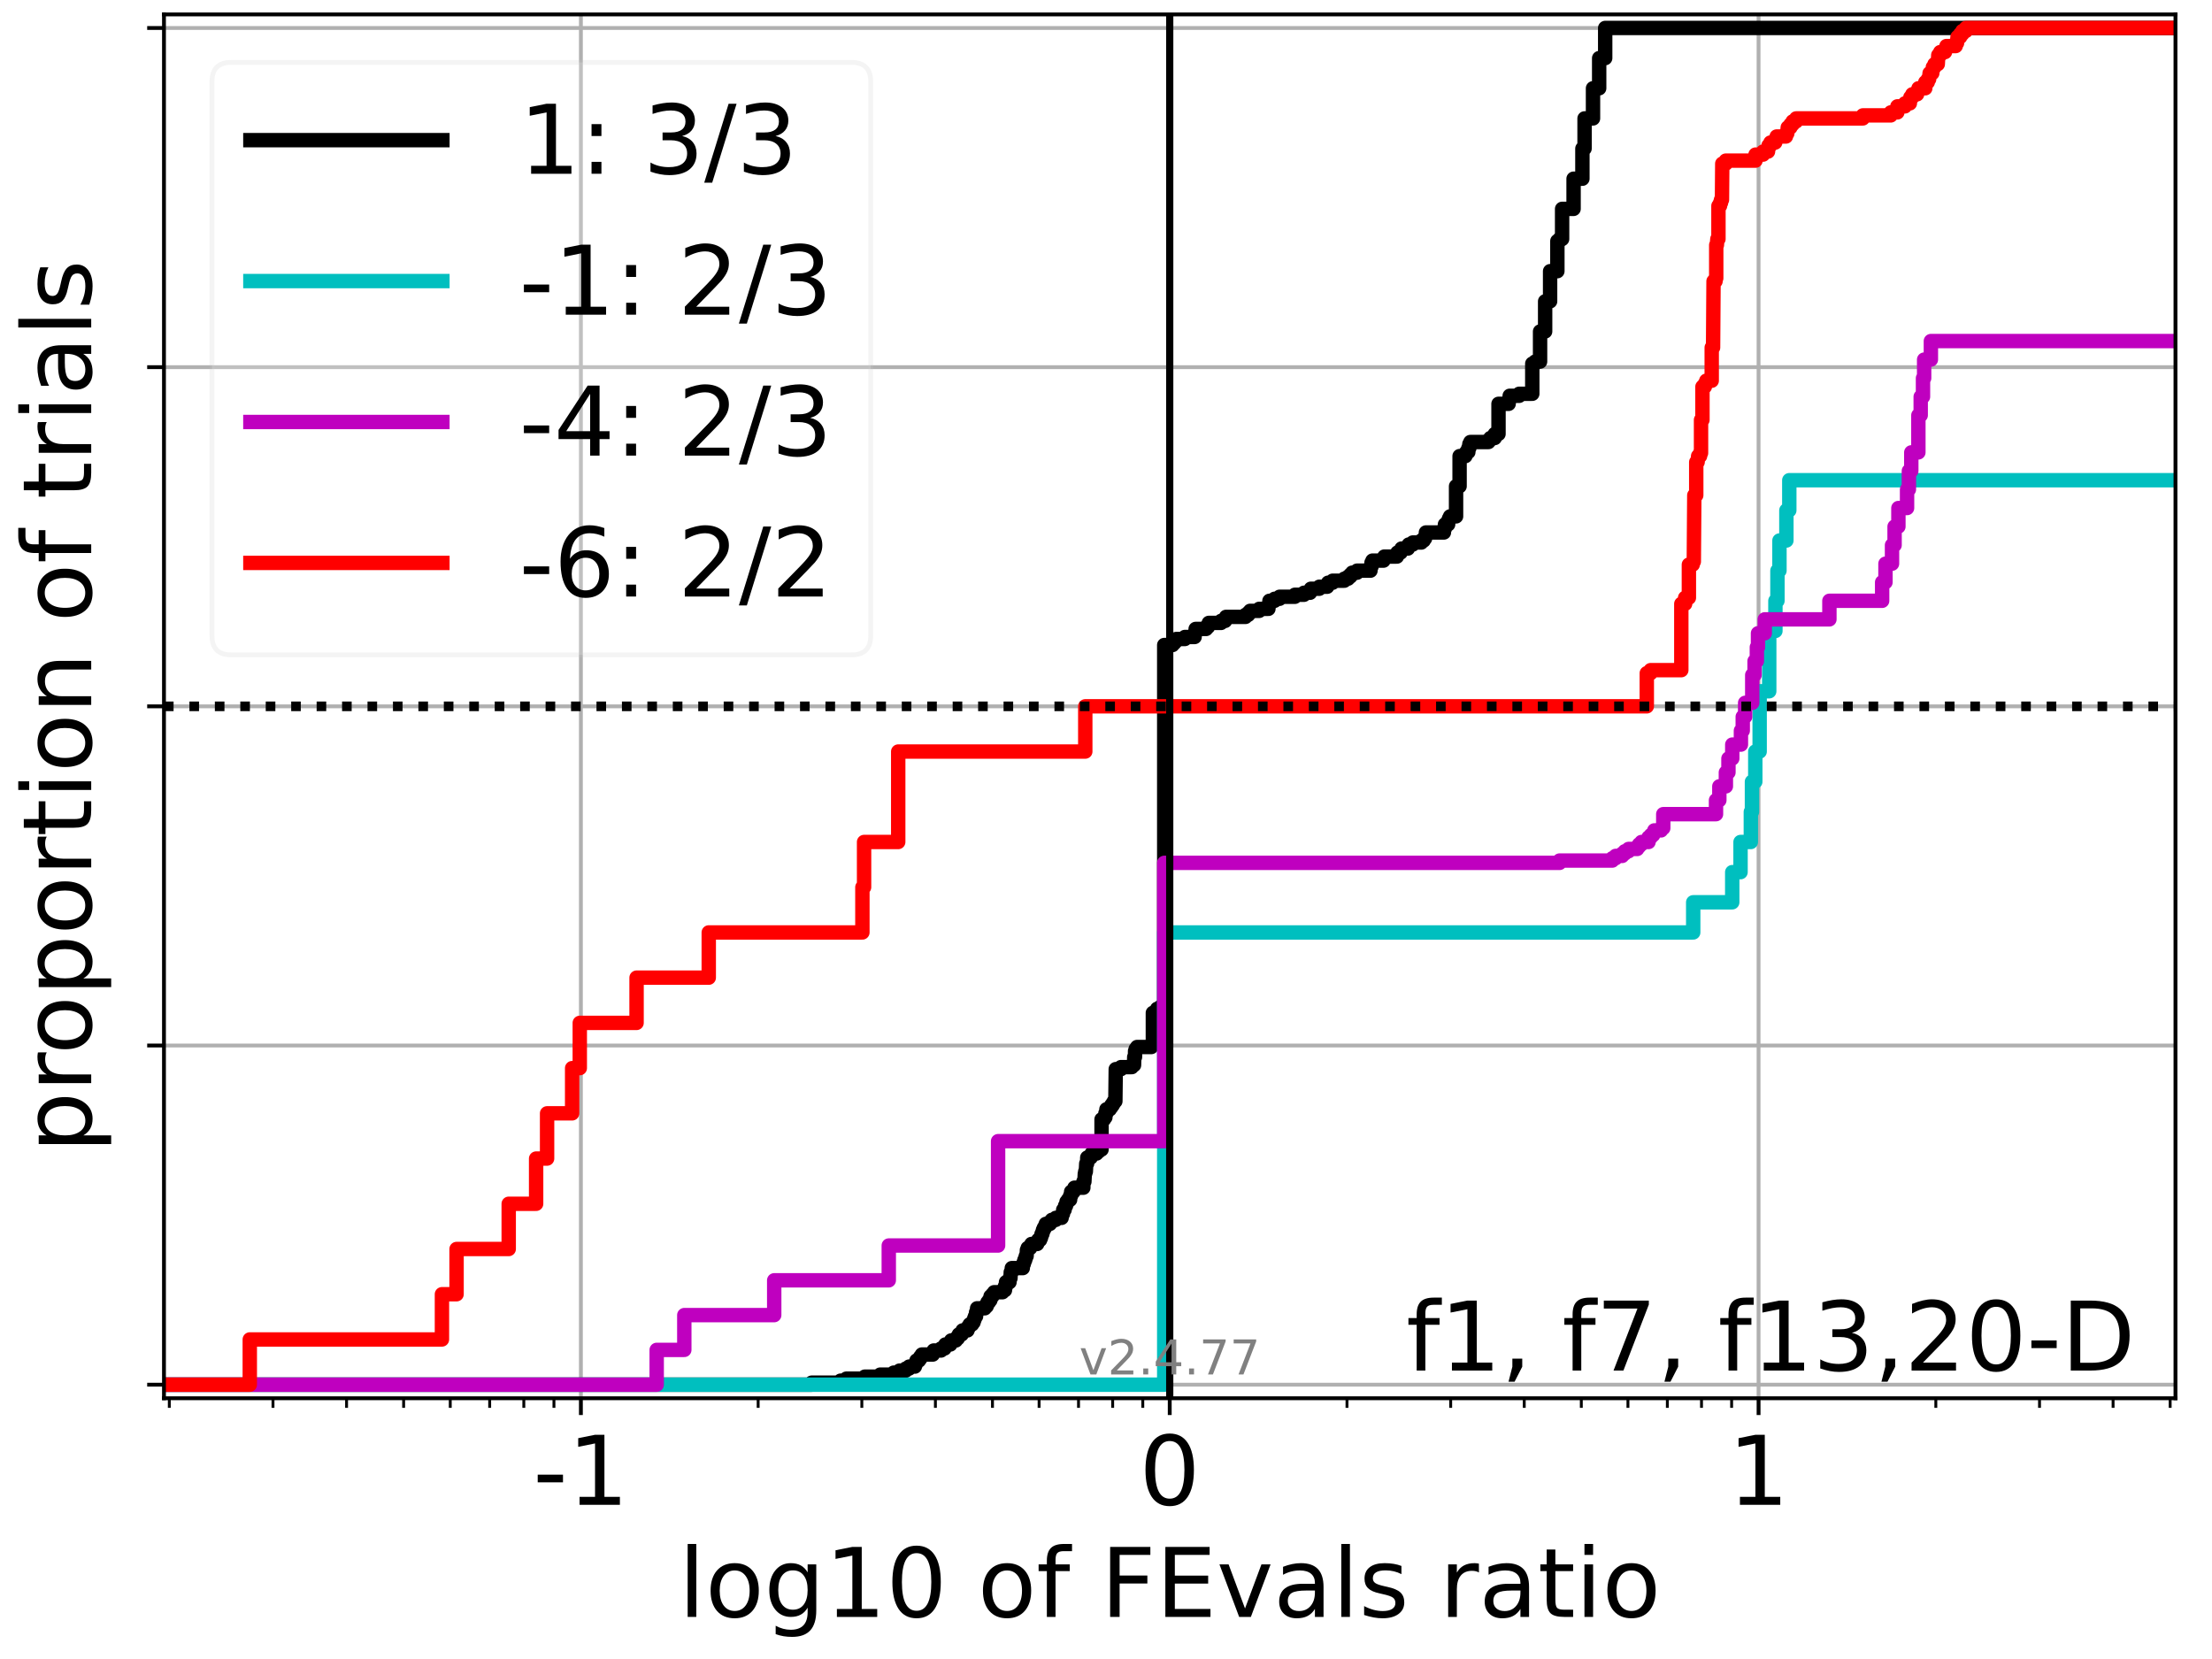 <?xml version="1.0" encoding="utf-8" standalone="no"?>
<!DOCTYPE svg PUBLIC "-//W3C//DTD SVG 1.1//EN"
  "http://www.w3.org/Graphics/SVG/1.1/DTD/svg11.dtd">
<!-- Created with matplotlib (https://matplotlib.org/) -->
<svg height="345.6pt" version="1.1" viewBox="0 0 460.8 345.6" width="460.8pt" xmlns="http://www.w3.org/2000/svg" xmlns:xlink="http://www.w3.org/1999/xlink">
 <defs>
  <style type="text/css">*{stroke-linecap:butt;stroke-linejoin:round;}</style>
 </defs>
 <g id="figure_1">
  <g id="patch_1">
   <path d="M 0 345.6 
L 460.8 345.6 
L 460.8 0 
L 0 0 
z
" style="fill:#ffffff;"/>
  </g>
  <g id="axes_1">
   <g id="patch_2">
    <path d="M 34.16 291.28 
L 453.192 291.28 
L 453.192 3 
L 34.16 3 
z
" style="fill:#ffffff;"/>
   </g>
   <g id="matplotlib.axis_1">
    <g id="xtick_1">
     <g id="line2d_1">
      <path clip-path="url(#p4802c69fe3)" d="M 121.01 291.28 
L 121.01 3 
" style="fill:none;stroke:#b0b0b0;stroke-linecap:square;stroke-width:0.8;"/>
     </g>
     <g id="line2d_2">
      <defs>
       <path d="M 0 0 
L 0 3.5 
" id="mf580fac599" style="stroke:#000000;stroke-width:0.8;"/>
      </defs>
      <g>
       <use style="stroke:#000000;stroke-width:0.8;" x="121.01" xlink:href="#mf580fac599" y="291.28"/>
      </g>
     </g>
     <g id="text_1">
      <!-- -1 -->
      <g transform="translate(111.039 313.477)scale(0.2 -0.2)">
       <defs>
        <path d="M 4.891 31.391 
L 31.203 31.391 
L 31.203 23.391 
L 4.891 23.391 
z
" id="DejaVuSans-45"/>
        <path d="M 12.406 8.297 
L 28.516 8.297 
L 28.516 63.922 
L 10.984 60.406 
L 10.984 69.391 
L 28.422 72.906 
L 38.281 72.906 
L 38.281 8.297 
L 54.391 8.297 
L 54.391 0 
L 12.406 0 
z
" id="DejaVuSans-49"/>
       </defs>
       <use xlink:href="#DejaVuSans-45"/>
       <use x="36.084" xlink:href="#DejaVuSans-49"/>
      </g>
     </g>
    </g>
    <g id="xtick_2">
     <g id="line2d_3">
      <path clip-path="url(#p4802c69fe3)" d="M 243.676 291.28 
L 243.676 3 
" style="fill:none;stroke:#b0b0b0;stroke-linecap:square;stroke-width:0.8;"/>
     </g>
     <g id="line2d_4">
      <g>
       <use style="stroke:#000000;stroke-width:0.8;" x="243.676" xlink:href="#mf580fac599" y="291.28"/>
      </g>
     </g>
     <g id="text_2">
      <!-- 0 -->
      <g transform="translate(237.314 313.477)scale(0.2 -0.2)">
       <defs>
        <path d="M 31.781 66.406 
Q 24.172 66.406 20.328 58.906 
Q 16.5 51.422 16.5 36.375 
Q 16.5 21.391 20.328 13.891 
Q 24.172 6.391 31.781 6.391 
Q 39.453 6.391 43.281 13.891 
Q 47.125 21.391 47.125 36.375 
Q 47.125 51.422 43.281 58.906 
Q 39.453 66.406 31.781 66.406 
z
M 31.781 74.219 
Q 44.047 74.219 50.516 64.516 
Q 56.984 54.828 56.984 36.375 
Q 56.984 17.969 50.516 8.266 
Q 44.047 -1.422 31.781 -1.422 
Q 19.531 -1.422 13.062 8.266 
Q 6.594 17.969 6.594 36.375 
Q 6.594 54.828 13.062 64.516 
Q 19.531 74.219 31.781 74.219 
z
" id="DejaVuSans-48"/>
       </defs>
       <use xlink:href="#DejaVuSans-48"/>
      </g>
     </g>
    </g>
    <g id="xtick_3">
     <g id="line2d_5">
      <path clip-path="url(#p4802c69fe3)" d="M 366.342 291.28 
L 366.342 3 
" style="fill:none;stroke:#b0b0b0;stroke-linecap:square;stroke-width:0.8;"/>
     </g>
     <g id="line2d_6">
      <g>
       <use style="stroke:#000000;stroke-width:0.8;" x="366.342" xlink:href="#mf580fac599" y="291.28"/>
      </g>
     </g>
     <g id="text_3">
      <!-- 1 -->
      <g transform="translate(359.98 313.477)scale(0.2 -0.2)">
       <use xlink:href="#DejaVuSans-49"/>
      </g>
     </g>
    </g>
    <g id="xtick_4">
     <g id="line2d_7">
      <defs>
       <path d="M 0 0 
L 0 2 
" id="mc59a9364f0" style="stroke:#000000;stroke-width:0.6;"/>
      </defs>
      <g>
       <use style="stroke:#000000;stroke-width:0.6;" x="35.27" xlink:href="#mc59a9364f0" y="291.28"/>
      </g>
     </g>
    </g>
    <g id="xtick_5">
     <g id="line2d_8">
      <g>
       <use style="stroke:#000000;stroke-width:0.6;" x="56.87" xlink:href="#mc59a9364f0" y="291.28"/>
      </g>
     </g>
    </g>
    <g id="xtick_6">
     <g id="line2d_9">
      <g>
       <use style="stroke:#000000;stroke-width:0.6;" x="72.196" xlink:href="#mc59a9364f0" y="291.28"/>
      </g>
     </g>
    </g>
    <g id="xtick_7">
     <g id="line2d_10">
      <g>
       <use style="stroke:#000000;stroke-width:0.6;" x="84.084" xlink:href="#mc59a9364f0" y="291.28"/>
      </g>
     </g>
    </g>
    <g id="xtick_8">
     <g id="line2d_11">
      <g>
       <use style="stroke:#000000;stroke-width:0.6;" x="93.796" xlink:href="#mc59a9364f0" y="291.28"/>
      </g>
     </g>
    </g>
    <g id="xtick_9">
     <g id="line2d_12">
      <g>
       <use style="stroke:#000000;stroke-width:0.6;" x="102.009" xlink:href="#mc59a9364f0" y="291.28"/>
      </g>
     </g>
    </g>
    <g id="xtick_10">
     <g id="line2d_13">
      <g>
       <use style="stroke:#000000;stroke-width:0.6;" x="109.122" xlink:href="#mc59a9364f0" y="291.28"/>
      </g>
     </g>
    </g>
    <g id="xtick_11">
     <g id="line2d_14">
      <g>
       <use style="stroke:#000000;stroke-width:0.6;" x="115.397" xlink:href="#mc59a9364f0" y="291.28"/>
      </g>
     </g>
    </g>
    <g id="xtick_12">
     <g id="line2d_15">
      <g>
       <use style="stroke:#000000;stroke-width:0.6;" x="157.936" xlink:href="#mc59a9364f0" y="291.28"/>
      </g>
     </g>
    </g>
    <g id="xtick_13">
     <g id="line2d_16">
      <g>
       <use style="stroke:#000000;stroke-width:0.6;" x="179.536" xlink:href="#mc59a9364f0" y="291.28"/>
      </g>
     </g>
    </g>
    <g id="xtick_14">
     <g id="line2d_17">
      <g>
       <use style="stroke:#000000;stroke-width:0.6;" x="194.862" xlink:href="#mc59a9364f0" y="291.28"/>
      </g>
     </g>
    </g>
    <g id="xtick_15">
     <g id="line2d_18">
      <g>
       <use style="stroke:#000000;stroke-width:0.6;" x="206.75" xlink:href="#mc59a9364f0" y="291.28"/>
      </g>
     </g>
    </g>
    <g id="xtick_16">
     <g id="line2d_19">
      <g>
       <use style="stroke:#000000;stroke-width:0.6;" x="216.463" xlink:href="#mc59a9364f0" y="291.28"/>
      </g>
     </g>
    </g>
    <g id="xtick_17">
     <g id="line2d_20">
      <g>
       <use style="stroke:#000000;stroke-width:0.6;" x="224.675" xlink:href="#mc59a9364f0" y="291.28"/>
      </g>
     </g>
    </g>
    <g id="xtick_18">
     <g id="line2d_21">
      <g>
       <use style="stroke:#000000;stroke-width:0.6;" x="231.788" xlink:href="#mc59a9364f0" y="291.28"/>
      </g>
     </g>
    </g>
    <g id="xtick_19">
     <g id="line2d_22">
      <g>
       <use style="stroke:#000000;stroke-width:0.6;" x="238.063" xlink:href="#mc59a9364f0" y="291.28"/>
      </g>
     </g>
    </g>
    <g id="xtick_20">
     <g id="line2d_23">
      <g>
       <use style="stroke:#000000;stroke-width:0.6;" x="280.602" xlink:href="#mc59a9364f0" y="291.28"/>
      </g>
     </g>
    </g>
    <g id="xtick_21">
     <g id="line2d_24">
      <g>
       <use style="stroke:#000000;stroke-width:0.6;" x="302.203" xlink:href="#mc59a9364f0" y="291.28"/>
      </g>
     </g>
    </g>
    <g id="xtick_22">
     <g id="line2d_25">
      <g>
       <use style="stroke:#000000;stroke-width:0.6;" x="317.528" xlink:href="#mc59a9364f0" y="291.28"/>
      </g>
     </g>
    </g>
    <g id="xtick_23">
     <g id="line2d_26">
      <g>
       <use style="stroke:#000000;stroke-width:0.6;" x="329.416" xlink:href="#mc59a9364f0" y="291.28"/>
      </g>
     </g>
    </g>
    <g id="xtick_24">
     <g id="line2d_27">
      <g>
       <use style="stroke:#000000;stroke-width:0.6;" x="339.129" xlink:href="#mc59a9364f0" y="291.28"/>
      </g>
     </g>
    </g>
    <g id="xtick_25">
     <g id="line2d_28">
      <g>
       <use style="stroke:#000000;stroke-width:0.6;" x="347.341" xlink:href="#mc59a9364f0" y="291.28"/>
      </g>
     </g>
    </g>
    <g id="xtick_26">
     <g id="line2d_29">
      <g>
       <use style="stroke:#000000;stroke-width:0.6;" x="354.455" xlink:href="#mc59a9364f0" y="291.28"/>
      </g>
     </g>
    </g>
    <g id="xtick_27">
     <g id="line2d_30">
      <g>
       <use style="stroke:#000000;stroke-width:0.6;" x="360.729" xlink:href="#mc59a9364f0" y="291.28"/>
      </g>
     </g>
    </g>
    <g id="xtick_28">
     <g id="line2d_31">
      <g>
       <use style="stroke:#000000;stroke-width:0.6;" x="403.268" xlink:href="#mc59a9364f0" y="291.28"/>
      </g>
     </g>
    </g>
    <g id="xtick_29">
     <g id="line2d_32">
      <g>
       <use style="stroke:#000000;stroke-width:0.6;" x="424.869" xlink:href="#mc59a9364f0" y="291.28"/>
      </g>
     </g>
    </g>
    <g id="xtick_30">
     <g id="line2d_33">
      <g>
       <use style="stroke:#000000;stroke-width:0.6;" x="440.195" xlink:href="#mc59a9364f0" y="291.28"/>
      </g>
     </g>
    </g>
    <g id="xtick_31">
     <g id="line2d_34">
      <g>
       <use style="stroke:#000000;stroke-width:0.6;" x="452.082" xlink:href="#mc59a9364f0" y="291.28"/>
      </g>
     </g>
    </g>
    <g id="text_4">
     <!-- log10 of FEvals ratio -->
     <g transform="translate(141.371 336.833)scale(0.2 -0.2)">
      <defs>
       <path d="M 9.422 75.984 
L 18.406 75.984 
L 18.406 0 
L 9.422 0 
z
" id="DejaVuSans-108"/>
       <path d="M 30.609 48.391 
Q 23.391 48.391 19.188 42.75 
Q 14.984 37.109 14.984 27.297 
Q 14.984 17.484 19.156 11.844 
Q 23.344 6.203 30.609 6.203 
Q 37.797 6.203 41.984 11.859 
Q 46.188 17.531 46.188 27.297 
Q 46.188 37.016 41.984 42.703 
Q 37.797 48.391 30.609 48.391 
z
M 30.609 56 
Q 42.328 56 49.016 48.375 
Q 55.719 40.766 55.719 27.297 
Q 55.719 13.875 49.016 6.219 
Q 42.328 -1.422 30.609 -1.422 
Q 18.844 -1.422 12.172 6.219 
Q 5.516 13.875 5.516 27.297 
Q 5.516 40.766 12.172 48.375 
Q 18.844 56 30.609 56 
z
" id="DejaVuSans-111"/>
       <path d="M 45.406 27.984 
Q 45.406 37.75 41.375 43.109 
Q 37.359 48.484 30.078 48.484 
Q 22.859 48.484 18.828 43.109 
Q 14.797 37.75 14.797 27.984 
Q 14.797 18.266 18.828 12.891 
Q 22.859 7.516 30.078 7.516 
Q 37.359 7.516 41.375 12.891 
Q 45.406 18.266 45.406 27.984 
z
M 54.391 6.781 
Q 54.391 -7.172 48.188 -13.984 
Q 42 -20.797 29.203 -20.797 
Q 24.469 -20.797 20.266 -20.094 
Q 16.062 -19.391 12.109 -17.922 
L 12.109 -9.188 
Q 16.062 -11.328 19.922 -12.344 
Q 23.781 -13.375 27.781 -13.375 
Q 36.625 -13.375 41.016 -8.766 
Q 45.406 -4.156 45.406 5.172 
L 45.406 9.625 
Q 42.625 4.781 38.281 2.391 
Q 33.938 0 27.875 0 
Q 17.828 0 11.672 7.656 
Q 5.516 15.328 5.516 27.984 
Q 5.516 40.672 11.672 48.328 
Q 17.828 56 27.875 56 
Q 33.938 56 38.281 53.609 
Q 42.625 51.219 45.406 46.391 
L 45.406 54.688 
L 54.391 54.688 
z
" id="DejaVuSans-103"/>
       <path id="DejaVuSans-32"/>
       <path d="M 37.109 75.984 
L 37.109 68.5 
L 28.516 68.5 
Q 23.688 68.5 21.797 66.547 
Q 19.922 64.594 19.922 59.516 
L 19.922 54.688 
L 34.719 54.688 
L 34.719 47.703 
L 19.922 47.703 
L 19.922 0 
L 10.891 0 
L 10.891 47.703 
L 2.297 47.703 
L 2.297 54.688 
L 10.891 54.688 
L 10.891 58.5 
Q 10.891 67.625 15.141 71.797 
Q 19.391 75.984 28.609 75.984 
z
" id="DejaVuSans-102"/>
       <path d="M 9.812 72.906 
L 51.703 72.906 
L 51.703 64.594 
L 19.672 64.594 
L 19.672 43.109 
L 48.578 43.109 
L 48.578 34.812 
L 19.672 34.812 
L 19.672 0 
L 9.812 0 
z
" id="DejaVuSans-70"/>
       <path d="M 9.812 72.906 
L 55.906 72.906 
L 55.906 64.594 
L 19.672 64.594 
L 19.672 43.016 
L 54.391 43.016 
L 54.391 34.719 
L 19.672 34.719 
L 19.672 8.297 
L 56.781 8.297 
L 56.781 0 
L 9.812 0 
z
" id="DejaVuSans-69"/>
       <path d="M 2.984 54.688 
L 12.5 54.688 
L 29.594 8.797 
L 46.688 54.688 
L 56.203 54.688 
L 35.688 0 
L 23.484 0 
z
" id="DejaVuSans-118"/>
       <path d="M 34.281 27.484 
Q 23.391 27.484 19.188 25 
Q 14.984 22.516 14.984 16.5 
Q 14.984 11.719 18.141 8.906 
Q 21.297 6.109 26.703 6.109 
Q 34.188 6.109 38.703 11.406 
Q 43.219 16.703 43.219 25.484 
L 43.219 27.484 
z
M 52.203 31.203 
L 52.203 0 
L 43.219 0 
L 43.219 8.297 
Q 40.141 3.328 35.547 0.953 
Q 30.953 -1.422 24.312 -1.422 
Q 15.922 -1.422 10.953 3.297 
Q 6 8.016 6 15.922 
Q 6 25.141 12.172 29.828 
Q 18.359 34.516 30.609 34.516 
L 43.219 34.516 
L 43.219 35.406 
Q 43.219 41.609 39.141 45 
Q 35.062 48.391 27.688 48.391 
Q 23 48.391 18.547 47.266 
Q 14.109 46.141 10.016 43.891 
L 10.016 52.203 
Q 14.938 54.109 19.578 55.047 
Q 24.219 56 28.609 56 
Q 40.484 56 46.344 49.844 
Q 52.203 43.703 52.203 31.203 
z
" id="DejaVuSans-97"/>
       <path d="M 44.281 53.078 
L 44.281 44.578 
Q 40.484 46.531 36.375 47.5 
Q 32.281 48.484 27.875 48.484 
Q 21.188 48.484 17.844 46.438 
Q 14.5 44.391 14.5 40.281 
Q 14.5 37.156 16.891 35.375 
Q 19.281 33.594 26.516 31.984 
L 29.594 31.297 
Q 39.156 29.25 43.188 25.516 
Q 47.219 21.781 47.219 15.094 
Q 47.219 7.469 41.188 3.016 
Q 35.156 -1.422 24.609 -1.422 
Q 20.219 -1.422 15.453 -0.562 
Q 10.688 0.297 5.422 2 
L 5.422 11.281 
Q 10.406 8.688 15.234 7.391 
Q 20.062 6.109 24.812 6.109 
Q 31.156 6.109 34.562 8.281 
Q 37.984 10.453 37.984 14.406 
Q 37.984 18.062 35.516 20.016 
Q 33.062 21.969 24.703 23.781 
L 21.578 24.516 
Q 13.234 26.266 9.516 29.906 
Q 5.812 33.547 5.812 39.891 
Q 5.812 47.609 11.281 51.797 
Q 16.75 56 26.812 56 
Q 31.781 56 36.172 55.266 
Q 40.578 54.547 44.281 53.078 
z
" id="DejaVuSans-115"/>
       <path d="M 41.109 46.297 
Q 39.594 47.172 37.812 47.578 
Q 36.031 48 33.891 48 
Q 26.266 48 22.188 43.047 
Q 18.109 38.094 18.109 28.812 
L 18.109 0 
L 9.078 0 
L 9.078 54.688 
L 18.109 54.688 
L 18.109 46.188 
Q 20.953 51.172 25.484 53.578 
Q 30.031 56 36.531 56 
Q 37.453 56 38.578 55.875 
Q 39.703 55.766 41.062 55.516 
z
" id="DejaVuSans-114"/>
       <path d="M 18.312 70.219 
L 18.312 54.688 
L 36.812 54.688 
L 36.812 47.703 
L 18.312 47.703 
L 18.312 18.016 
Q 18.312 11.328 20.141 9.422 
Q 21.969 7.516 27.594 7.516 
L 36.812 7.516 
L 36.812 0 
L 27.594 0 
Q 17.188 0 13.234 3.875 
Q 9.281 7.766 9.281 18.016 
L 9.281 47.703 
L 2.688 47.703 
L 2.688 54.688 
L 9.281 54.688 
L 9.281 70.219 
z
" id="DejaVuSans-116"/>
       <path d="M 9.422 54.688 
L 18.406 54.688 
L 18.406 0 
L 9.422 0 
z
M 9.422 75.984 
L 18.406 75.984 
L 18.406 64.594 
L 9.422 64.594 
z
" id="DejaVuSans-105"/>
      </defs>
      <use xlink:href="#DejaVuSans-108"/>
      <use x="27.783" xlink:href="#DejaVuSans-111"/>
      <use x="88.965" xlink:href="#DejaVuSans-103"/>
      <use x="152.441" xlink:href="#DejaVuSans-49"/>
      <use x="216.064" xlink:href="#DejaVuSans-48"/>
      <use x="279.688" xlink:href="#DejaVuSans-32"/>
      <use x="311.475" xlink:href="#DejaVuSans-111"/>
      <use x="372.656" xlink:href="#DejaVuSans-102"/>
      <use x="407.861" xlink:href="#DejaVuSans-32"/>
      <use x="439.648" xlink:href="#DejaVuSans-70"/>
      <use x="497.168" xlink:href="#DejaVuSans-69"/>
      <use x="560.352" xlink:href="#DejaVuSans-118"/>
      <use x="619.531" xlink:href="#DejaVuSans-97"/>
      <use x="680.811" xlink:href="#DejaVuSans-108"/>
      <use x="708.594" xlink:href="#DejaVuSans-115"/>
      <use x="760.693" xlink:href="#DejaVuSans-32"/>
      <use x="792.48" xlink:href="#DejaVuSans-114"/>
      <use x="833.594" xlink:href="#DejaVuSans-97"/>
      <use x="894.873" xlink:href="#DejaVuSans-116"/>
      <use x="934.082" xlink:href="#DejaVuSans-105"/>
      <use x="961.865" xlink:href="#DejaVuSans-111"/>
     </g>
    </g>
   </g>
   <g id="matplotlib.axis_2">
    <g id="ytick_1">
     <g id="line2d_35">
      <path clip-path="url(#p4802c69fe3)" d="M 34.16 288.454 
L 453.192 288.454 
" style="fill:none;stroke:#b0b0b0;stroke-linecap:square;stroke-width:0.8;"/>
     </g>
     <g id="line2d_36">
      <defs>
       <path d="M 0 0 
L -3.5 0 
" id="ma2323139f9" style="stroke:#000000;stroke-width:0.8;"/>
      </defs>
      <g>
       <use style="stroke:#000000;stroke-width:0.8;" x="34.16" xlink:href="#ma2323139f9" y="288.454"/>
      </g>
     </g>
    </g>
    <g id="ytick_2">
     <g id="line2d_37">
      <path clip-path="url(#p4802c69fe3)" d="M 34.16 217.797 
L 453.192 217.797 
" style="fill:none;stroke:#b0b0b0;stroke-linecap:square;stroke-width:0.8;"/>
     </g>
     <g id="line2d_38">
      <g>
       <use style="stroke:#000000;stroke-width:0.8;" x="34.16" xlink:href="#ma2323139f9" y="217.797"/>
      </g>
     </g>
    </g>
    <g id="ytick_3">
     <g id="line2d_39">
      <path clip-path="url(#p4802c69fe3)" d="M 34.16 147.14 
L 453.192 147.14 
" style="fill:none;stroke:#b0b0b0;stroke-linecap:square;stroke-width:0.8;"/>
     </g>
     <g id="line2d_40">
      <g>
       <use style="stroke:#000000;stroke-width:0.8;" x="34.16" xlink:href="#ma2323139f9" y="147.14"/>
      </g>
     </g>
    </g>
    <g id="ytick_4">
     <g id="line2d_41">
      <path clip-path="url(#p4802c69fe3)" d="M 34.16 76.483 
L 453.192 76.483 
" style="fill:none;stroke:#b0b0b0;stroke-linecap:square;stroke-width:0.8;"/>
     </g>
     <g id="line2d_42">
      <g>
       <use style="stroke:#000000;stroke-width:0.8;" x="34.16" xlink:href="#ma2323139f9" y="76.483"/>
      </g>
     </g>
    </g>
    <g id="ytick_5">
     <g id="line2d_43">
      <path clip-path="url(#p4802c69fe3)" d="M 34.16 5.826 
L 453.192 5.826 
" style="fill:none;stroke:#b0b0b0;stroke-linecap:square;stroke-width:0.8;"/>
     </g>
     <g id="line2d_44">
      <g>
       <use style="stroke:#000000;stroke-width:0.8;" x="34.16" xlink:href="#ma2323139f9" y="5.826"/>
      </g>
     </g>
    </g>
    <g id="text_5">
     <!-- proportion of trials -->
     <g transform="translate(19.001 240.146)rotate(-90)scale(0.2 -0.2)">
      <defs>
       <path d="M 18.109 8.203 
L 18.109 -20.797 
L 9.078 -20.797 
L 9.078 54.688 
L 18.109 54.688 
L 18.109 46.391 
Q 20.953 51.266 25.266 53.625 
Q 29.594 56 35.594 56 
Q 45.562 56 51.781 48.094 
Q 58.016 40.188 58.016 27.297 
Q 58.016 14.406 51.781 6.484 
Q 45.562 -1.422 35.594 -1.422 
Q 29.594 -1.422 25.266 0.953 
Q 20.953 3.328 18.109 8.203 
z
M 48.688 27.297 
Q 48.688 37.203 44.609 42.844 
Q 40.531 48.484 33.406 48.484 
Q 26.266 48.484 22.188 42.844 
Q 18.109 37.203 18.109 27.297 
Q 18.109 17.391 22.188 11.75 
Q 26.266 6.109 33.406 6.109 
Q 40.531 6.109 44.609 11.75 
Q 48.688 17.391 48.688 27.297 
z
" id="DejaVuSans-112"/>
       <path d="M 54.891 33.016 
L 54.891 0 
L 45.906 0 
L 45.906 32.719 
Q 45.906 40.484 42.875 44.328 
Q 39.844 48.188 33.797 48.188 
Q 26.516 48.188 22.312 43.547 
Q 18.109 38.922 18.109 30.906 
L 18.109 0 
L 9.078 0 
L 9.078 54.688 
L 18.109 54.688 
L 18.109 46.188 
Q 21.344 51.125 25.703 53.562 
Q 30.078 56 35.797 56 
Q 45.219 56 50.047 50.172 
Q 54.891 44.344 54.891 33.016 
z
" id="DejaVuSans-110"/>
      </defs>
      <use xlink:href="#DejaVuSans-112"/>
      <use x="63.477" xlink:href="#DejaVuSans-114"/>
      <use x="102.34" xlink:href="#DejaVuSans-111"/>
      <use x="163.521" xlink:href="#DejaVuSans-112"/>
      <use x="226.998" xlink:href="#DejaVuSans-111"/>
      <use x="288.18" xlink:href="#DejaVuSans-114"/>
      <use x="329.293" xlink:href="#DejaVuSans-116"/>
      <use x="368.502" xlink:href="#DejaVuSans-105"/>
      <use x="396.285" xlink:href="#DejaVuSans-111"/>
      <use x="457.467" xlink:href="#DejaVuSans-110"/>
      <use x="520.846" xlink:href="#DejaVuSans-32"/>
      <use x="552.633" xlink:href="#DejaVuSans-111"/>
      <use x="613.814" xlink:href="#DejaVuSans-102"/>
      <use x="649.02" xlink:href="#DejaVuSans-32"/>
      <use x="680.807" xlink:href="#DejaVuSans-116"/>
      <use x="720.016" xlink:href="#DejaVuSans-114"/>
      <use x="761.129" xlink:href="#DejaVuSans-105"/>
      <use x="788.912" xlink:href="#DejaVuSans-97"/>
      <use x="850.191" xlink:href="#DejaVuSans-108"/>
      <use x="877.975" xlink:href="#DejaVuSans-115"/>
     </g>
    </g>
   </g>
   <g id="line2d_45">
    <path clip-path="url(#p4802c69fe3)" d="M 34.16 288.454 
L 169.089 288.454 
L 169.089 288.035 
L 175.11 288.035 
L 175.11 287.616 
L 176.316 287.616 
L 176.316 287.198 
L 180.155 287.198 
L 180.155 286.779 
L 183.358 286.779 
L 183.358 286.36 
L 186.176 286.36 
L 186.176 285.941 
L 187.382 285.941 
L 187.382 285.523 
L 188.679 285.523 
L 188.679 285.104 
L 189.38 285.104 
L 189.38 284.685 
L 190.586 284.685 
L 190.586 284.267 
L 190.745 284.267 
L 190.745 283.848 
L 190.914 283.848 
L 190.914 283.429 
L 191.443 283.429 
L 191.443 283.011 
L 191.741 283.011 
L 191.741 282.592 
L 192.038 282.592 
L 192.038 282.173 
L 194.319 282.173 
L 194.319 281.754 
L 194.499 281.754 
L 194.499 281.336 
L 196.028 281.336 
L 196.028 280.917 
L 196.766 280.917 
L 196.766 280.498 
L 196.935 280.498 
L 196.935 280.08 
L 197.973 280.08 
L 197.973 279.661 
L 198.142 279.661 
L 198.142 279.242 
L 199.126 279.242 
L 199.126 278.823 
L 199.522 278.823 
L 199.522 278.405 
L 199.745 278.405 
L 199.745 277.986 
L 200.34 277.986 
L 200.34 277.567 
L 200.52 277.567 
L 200.52 277.149 
L 201.546 277.149 
L 201.546 276.73 
L 201.727 276.73 
L 201.727 276.311 
L 201.997 276.311 
L 201.997 275.893 
L 202.509 275.893 
L 202.509 275.474 
L 202.807 275.474 
L 202.807 275.055 
L 202.948 275.055 
L 202.948 274.636 
L 203.104 274.636 
L 203.104 274.218 
L 203.333 274.218 
L 203.333 273.38 
L 203.547 273.38 
L 203.547 272.543 
L 205.147 272.543 
L 205.147 272.124 
L 205.544 272.124 
L 205.544 271.705 
L 205.712 271.705 
L 205.712 271.287 
L 206.011 271.287 
L 206.011 270.868 
L 206.308 270.868 
L 206.354 270.031 
L 206.75 270.031 
L 206.75 269.612 
L 207.094 269.612 
L 207.094 269.193 
L 208.839 269.193 
L 208.839 268.774 
L 209.354 268.774 
L 209.354 267.937 
L 209.568 267.937 
L 209.568 267.1 
L 210.298 267.1 
L 210.335 266.262 
L 210.504 266.262 
L 210.56 265.006 
L 210.774 265.006 
L 210.774 264.169 
L 213.063 264.169 
L 213.099 263.331 
L 213.268 263.331 
L 213.268 262.913 
L 213.398 262.913 
L 213.398 262.494 
L 213.567 262.494 
L 213.567 262.075 
L 213.695 262.075 
L 213.695 261.656 
L 213.863 261.656 
L 213.929 260.4 
L 214.089 260.4 
L 214.089 259.982 
L 214.616 259.982 
L 214.616 259.563 
L 214.86 259.563 
L 214.86 259.144 
L 216.067 259.144 
L 216.067 258.726 
L 216.267 258.726 
L 216.267 258.307 
L 216.673 258.307 
L 216.673 257.888 
L 216.853 257.888 
L 216.853 257.469 
L 216.971 257.469 
L 216.971 257.051 
L 217.152 257.051 
L 217.152 256.632 
L 217.268 256.632 
L 217.268 256.213 
L 217.448 256.213 
L 217.448 255.795 
L 217.685 255.795 
L 217.685 255.376 
L 217.854 255.376 
L 217.854 254.957 
L 218.716 254.957 
L 218.716 254.538 
L 219.112 254.538 
L 219.112 254.12 
L 219.95 254.12 
L 219.95 253.701 
L 221.156 253.701 
L 221.258 252.864 
L 221.439 252.864 
L 221.48 252.026 
L 221.779 252.026 
L 221.876 251.189 
L 222.076 251.189 
L 222.175 250.351 
L 222.472 250.351 
L 222.472 249.933 
L 222.923 249.933 
L 222.923 249.095 
L 223.137 249.095 
L 223.137 248.258 
L 223.654 248.258 
L 223.654 247.839 
L 223.822 247.839 
L 223.822 247.42 
L 225.682 247.42 
L 225.687 246.164 
L 225.901 246.164 
L 225.985 244.489 
L 226.066 244.489 
L 226.066 244.071 
L 226.199 244.071 
L 226.282 242.396 
L 226.462 242.396 
L 226.496 241.14 
L 227.227 241.14 
L 227.227 240.721 
L 227.407 240.721 
L 227.407 240.302 
L 228.429 240.302 
L 228.429 239.884 
L 228.886 239.884 
L 228.886 239.465 
L 229.472 239.465 
L 229.472 233.184 
L 229.99 233.184 
L 229.99 232.766 
L 230.272 232.766 
L 230.272 231.928 
L 230.486 231.928 
L 230.486 231.091 
L 231.193 231.091 
L 231.193 230.672 
L 231.492 230.672 
L 231.492 230.253 
L 231.788 230.253 
L 231.788 229.835 
L 232.034 229.835 
L 232.034 229.416 
L 232.352 229.416 
L 232.431 222.717 
L 233.518 222.717 
L 233.518 222.298 
L 235.779 222.298 
L 235.779 221.879 
L 236.241 221.879 
L 236.282 220.204 
L 236.441 220.204 
L 236.455 218.948 
L 236.581 218.948 
L 236.581 218.53 
L 236.878 218.53 
L 236.878 218.111 
L 239.846 218.111 
L 239.846 217.692 
L 240.026 217.692 
L 240.026 217.273 
L 240.162 217.273 
L 240.162 210.993 
L 240.868 210.993 
L 240.868 210.574 
L 241.056 210.574 
L 241.056 210.155 
L 241.747 210.155 
L 241.747 209.737 
L 242.53 209.737 
L 242.53 134.369 
L 244.26 134.369 
L 244.26 133.951 
L 244.654 133.951 
L 244.654 133.532 
L 245.05 133.532 
L 245.05 133.113 
L 246.837 133.113 
L 246.837 132.695 
L 248.86 132.695 
L 248.86 131.857 
L 249.074 131.857 
L 249.074 131.02 
L 251.251 131.02 
L 251.251 130.601 
L 251.647 130.601 
L 251.647 130.182 
L 251.816 130.182 
L 251.816 129.764 
L 254.366 129.764 
L 254.366 129.345 
L 255.22 129.345 
L 255.22 128.926 
L 255.401 128.926 
L 255.401 128.508 
L 259.456 128.508 
L 259.456 128.089 
L 260.028 128.089 
L 260.028 127.67 
L 260.424 127.67 
L 260.424 127.251 
L 262.317 127.251 
L 262.317 126.833 
L 264.234 126.833 
L 264.234 125.995 
L 264.448 125.995 
L 264.448 125.158 
L 265.52 125.158 
L 265.52 124.739 
L 266.552 124.739 
L 266.552 124.32 
L 269.741 124.32 
L 269.741 123.902 
L 271.636 123.902 
L 271.636 123.483 
L 272.907 123.483 
L 272.907 123.064 
L 273.076 123.064 
L 273.076 122.646 
L 274.83 122.646 
L 274.83 122.227 
L 276.481 122.227 
L 276.481 121.808 
L 276.661 121.808 
L 276.661 121.389 
L 277.618 121.389 
L 277.618 120.971 
L 280.038 120.971 
L 280.038 120.552 
L 280.822 120.552 
L 280.822 120.133 
L 281.288 120.133 
L 281.288 119.715 
L 281.684 119.715 
L 281.684 119.296 
L 282.702 119.296 
L 282.702 118.877 
L 285.495 118.877 
L 285.495 118.04 
L 285.709 118.04 
L 285.709 117.202 
L 285.906 117.202 
L 285.906 116.784 
L 288.209 116.784 
L 288.209 116.365 
L 288.378 116.365 
L 288.378 115.946 
L 291.001 115.946 
L 291.104 115.109 
L 291.782 115.109 
L 291.782 114.69 
L 291.963 114.69 
L 291.963 114.271 
L 293.293 114.271 
L 293.293 113.853 
L 293.462 113.853 
L 293.462 113.434 
L 294.308 113.434 
L 294.308 113.015 
L 296.091 113.015 
L 296.091 112.597 
L 296.59 112.597 
L 296.59 112.178 
L 296.866 112.178 
L 296.866 111.759 
L 296.986 111.759 
L 297.047 110.922 
L 300.796 110.922 
L 300.796 110.084 
L 301.01 110.084 
L 301.01 109.247 
L 301.674 109.247 
L 301.695 108.41 
L 301.863 108.41 
L 301.863 107.991 
L 302.07 107.991 
L 302.07 107.572 
L 303.324 107.572 
L 303.324 101.292 
L 304.059 101.292 
L 304.059 95.011 
L 305.268 95.011 
L 305.268 94.592 
L 305.448 94.592 
L 305.448 94.174 
L 305.881 94.174 
L 305.881 93.336 
L 306.094 93.336 
L 306.094 92.499 
L 306.303 92.499 
L 306.303 92.08 
L 310.075 92.08 
L 310.075 91.661 
L 310.472 91.661 
L 310.472 91.243 
L 311.387 91.243 
L 311.392 90.405 
L 312.167 90.405 
L 312.167 84.125 
L 314.282 84.125 
L 314.282 83.287 
L 314.496 83.287 
L 314.496 82.45 
L 316.476 82.45 
L 316.476 82.031 
L 319.202 82.031 
L 319.202 75.75 
L 319.788 75.75 
L 319.788 75.332 
L 320.825 75.332 
L 320.825 69.051 
L 321.88 69.051 
L 321.88 62.77 
L 322.914 62.77 
L 322.914 56.49 
L 324.429 56.49 
L 324.429 50.209 
L 324.878 50.209 
L 324.878 49.791 
L 325.416 49.791 
L 325.416 43.51 
L 327.805 43.51 
L 327.805 37.229 
L 329.642 37.229 
L 329.642 30.949 
L 330.092 30.949 
L 330.092 24.668 
L 331.853 24.668 
L 331.853 18.387 
L 333.137 18.387 
L 333.137 12.107 
L 334.39 12.107 
L 334.39 5.826 
L 453.192 5.826 
L 453.192 5.826 
" style="fill:none;stroke:#000000;stroke-linecap:square;stroke-width:3;"/>
   </g>
   <g id="line2d_46">
    <path clip-path="url(#p4802c69fe3)" style="fill:none;stroke:#000000;stroke-linecap:square;stroke-width:3;"/>
   </g>
   <g id="line2d_47">
    <path clip-path="url(#p4802c69fe3)" d="M 34.16 288.454 
L 242.53 288.454 
L 242.53 194.245 
L 352.727 194.245 
L 352.727 187.964 
L 360.855 187.964 
L 360.855 181.683 
L 362.586 181.683 
L 362.586 175.403 
L 364.731 175.403 
L 364.731 169.122 
L 364.964 169.122 
L 364.964 162.842 
L 365.658 162.842 
L 365.658 156.561 
L 366.568 156.561 
L 366.568 144 
L 368.562 144 
L 368.562 131.438 
L 369.851 131.438 
L 369.851 125.158 
L 370.274 125.158 
L 370.274 118.877 
L 370.694 118.877 
L 370.694 112.597 
L 372.136 112.597 
L 372.136 106.316 
L 372.743 106.316 
L 372.743 100.035 
L 453.192 100.035 
L 453.192 100.035 
" style="fill:none;stroke:#00bfbf;stroke-linecap:square;stroke-width:3;"/>
   </g>
   <g id="line2d_48">
    <path clip-path="url(#p4802c69fe3)" style="fill:none;stroke:#00bfbf;stroke-linecap:square;stroke-width:3;"/>
   </g>
   <g id="line2d_49">
    <path clip-path="url(#p4802c69fe3)" d="M 34.16 288.454 
L 136.801 288.454 
L 136.801 281.207 
L 142.552 281.207 
L 142.552 273.96 
L 161.282 273.96 
L 161.282 266.713 
L 185.149 266.713 
L 185.149 259.466 
L 207.921 259.466 
L 207.921 237.726 
L 242.53 237.726 
L 242.53 179.751 
L 324.888 179.751 
L 324.888 179.268 
L 335.875 179.268 
L 335.875 178.785 
L 336.569 178.785 
L 336.569 178.301 
L 337.932 178.301 
L 337.932 177.818 
L 338.467 177.818 
L 338.467 177.335 
L 339.26 177.335 
L 339.26 176.852 
L 341.066 176.852 
L 341.066 176.369 
L 341.445 176.369 
L 341.445 175.886 
L 341.947 175.886 
L 341.947 175.403 
L 343.423 175.403 
L 343.423 174.436 
L 343.907 174.436 
L 343.907 173.953 
L 344.385 173.953 
L 344.385 173.47 
L 344.623 173.47 
L 344.623 172.987 
L 346.028 172.987 
L 346.028 172.504 
L 346.489 172.504 
L 346.489 169.605 
L 357.475 169.605 
L 357.475 166.707 
L 358.17 166.707 
L 358.17 163.808 
L 359.532 163.808 
L 359.532 160.909 
L 360.068 160.909 
L 360.068 158.01 
L 360.861 158.01 
L 360.861 155.112 
L 362.667 155.112 
L 362.667 152.213 
L 363.046 152.213 
L 363.046 149.314 
L 363.547 149.314 
L 363.547 146.415 
L 365.024 146.415 
L 365.024 140.618 
L 365.507 140.618 
L 365.507 137.719 
L 365.986 137.719 
L 365.986 134.82 
L 366.224 134.82 
L 366.224 131.922 
L 367.629 131.922 
L 367.629 129.023 
L 381.098 129.023 
L 381.098 125.158 
L 392.085 125.158 
L 392.085 121.293 
L 392.779 121.293 
L 392.779 117.428 
L 394.142 117.428 
L 394.142 113.563 
L 394.677 113.563 
L 394.677 109.698 
L 395.47 109.698 
L 395.47 105.833 
L 397.276 105.833 
L 397.276 101.968 
L 397.656 101.968 
L 397.656 98.103 
L 398.157 98.103 
L 398.157 94.238 
L 399.633 94.238 
L 399.633 86.508 
L 400.117 86.508 
L 400.117 82.643 
L 400.596 82.643 
L 400.596 78.778 
L 400.833 78.778 
L 400.833 74.913 
L 402.238 74.913 
L 402.238 71.048 
L 453.192 71.048 
L 453.192 71.048 
" style="fill:none;stroke:#bf00bf;stroke-linecap:square;stroke-width:3;"/>
   </g>
   <g id="line2d_50">
    <path clip-path="url(#p4802c69fe3)" style="fill:none;stroke:#bf00bf;stroke-linecap:square;stroke-width:3;"/>
   </g>
   <g id="line2d_51">
    <path clip-path="url(#p4802c69fe3)" d="M 34.16 288.454 
L 52.035 288.454 
L 52.035 279.033 
L 92.065 279.033 
L 92.065 269.612 
L 95.11 269.612 
L 95.11 260.191 
L 105.974 260.191 
L 105.974 250.77 
L 111.684 250.77 
L 111.684 241.349 
L 113.969 241.349 
L 113.969 231.928 
L 119.188 231.928 
L 119.188 222.507 
L 120.779 222.507 
L 120.779 213.086 
L 132.609 213.086 
L 132.609 203.665 
L 147.647 203.665 
L 147.647 194.245 
L 179.652 194.245 
L 179.652 184.824 
L 180.002 184.824 
L 180.002 175.403 
L 187.115 175.403 
L 187.115 156.561 
L 226.083 156.561 
L 226.083 147.14 
L 343.058 147.14 
L 343.058 140.231 
L 343.853 140.231 
L 343.853 139.603 
L 350.248 139.603 
L 350.248 125.786 
L 351.043 125.786 
L 351.043 124.53 
L 351.826 124.53 
L 351.826 117.621 
L 352.621 117.621 
L 352.621 116.993 
L 352.852 116.993 
L 352.954 103.176 
L 353.358 103.176 
L 353.358 96.267 
L 353.647 96.267 
L 353.749 95.011 
L 354.153 95.011 
L 354.153 94.383 
L 354.356 94.383 
L 354.356 87.474 
L 354.652 87.474 
L 354.652 80.566 
L 355.151 80.566 
L 355.151 79.937 
L 355.447 79.937 
L 355.447 79.309 
L 356.582 79.309 
L 356.582 72.401 
L 356.866 72.401 
L 356.96 58.583 
L 357.377 58.583 
L 357.377 57.955 
L 357.522 57.955 
L 357.522 51.047 
L 357.661 51.047 
L 357.755 49.791 
L 357.985 49.791 
L 357.985 42.882 
L 358.317 42.882 
L 358.317 42.254 
L 358.516 42.254 
L 358.516 41.626 
L 358.719 41.626 
L 358.78 34.089 
L 359.514 34.089 
L 359.514 33.461 
L 365.706 33.461 
L 365.706 32.205 
L 367.283 32.205 
L 367.283 31.577 
L 368.31 31.577 
L 368.411 30.321 
L 368.816 30.321 
L 368.816 29.693 
L 369.813 29.693 
L 369.813 29.065 
L 370.109 29.065 
L 370.109 28.436 
L 372.039 28.436 
L 372.039 27.808 
L 372.323 27.808 
L 372.417 26.552 
L 372.979 26.552 
L 372.979 25.924 
L 373.443 25.924 
L 373.443 25.296 
L 374.176 25.296 
L 374.176 24.668 
L 388.065 24.668 
L 388.065 24.04 
L 393.882 24.04 
L 393.882 23.412 
L 395.255 23.412 
L 395.255 22.156 
L 396.833 22.156 
L 396.833 21.528 
L 397.859 21.528 
L 397.961 20.272 
L 398.365 20.272 
L 398.365 19.644 
L 399.363 19.644 
L 399.363 19.016 
L 399.659 19.016 
L 399.659 18.387 
L 401.072 18.387 
L 401.072 17.131 
L 401.589 17.131 
L 401.589 16.503 
L 401.873 16.503 
L 401.967 15.247 
L 402.529 15.247 
L 402.529 14.619 
L 402.65 14.619 
L 402.65 13.991 
L 402.992 13.991 
L 402.992 13.363 
L 403.677 13.363 
L 403.778 11.479 
L 404.183 11.479 
L 404.183 10.851 
L 405.18 10.851 
L 405.18 10.223 
L 405.476 10.223 
L 405.476 9.595 
L 407.406 9.595 
L 407.406 8.967 
L 407.69 8.967 
L 407.784 7.71 
L 408.346 7.71 
L 408.346 7.082 
L 408.81 7.082 
L 408.81 6.454 
L 409.543 6.454 
L 409.543 5.826 
L 453.192 5.826 
L 453.192 5.826 
" style="fill:none;stroke:#ff0000;stroke-linecap:square;stroke-width:3;"/>
   </g>
   <g id="line2d_52">
    <path clip-path="url(#p4802c69fe3)" style="fill:none;stroke:#ff0000;stroke-linecap:square;stroke-width:3;"/>
   </g>
   <g id="line2d_53">
    <path clip-path="url(#p4802c69fe3)" d="M 243.676 291.28 
L 243.676 3 
" style="fill:none;stroke:#000000;stroke-linecap:square;stroke-width:1.5;"/>
   </g>
   <g id="line2d_54">
    <path clip-path="url(#p4802c69fe3)" d="M 34.16 147.14 
L 453.192 147.14 
" style="fill:none;stroke:#000000;stroke-dasharray:2,3.3;stroke-dashoffset:0;stroke-width:2;"/>
   </g>
   <g id="patch_3">
    <path d="M 34.16 291.28 
L 34.16 3 
" style="fill:none;stroke:#000000;stroke-linecap:square;stroke-linejoin:miter;stroke-width:0.8;"/>
   </g>
   <g id="patch_4">
    <path d="M 453.192 291.28 
L 453.192 3 
" style="fill:none;stroke:#000000;stroke-linecap:square;stroke-linejoin:miter;stroke-width:0.8;"/>
   </g>
   <g id="patch_5">
    <path d="M 34.16 291.28 
L 453.192 291.28 
" style="fill:none;stroke:#000000;stroke-linecap:square;stroke-linejoin:miter;stroke-width:0.8;"/>
   </g>
   <g id="patch_6">
    <path d="M 34.16 3 
L 453.192 3 
" style="fill:none;stroke:#000000;stroke-linecap:square;stroke-linejoin:miter;stroke-width:0.8;"/>
   </g>
   <g id="text_6">
    <!-- f1, f7, f13,20-D -->
    <g transform="translate(292.943 285.514)scale(0.2 -0.2)">
     <defs>
      <path d="M 11.719 12.406 
L 22.016 12.406 
L 22.016 4 
L 14.016 -11.625 
L 7.719 -11.625 
L 11.719 4 
z
" id="DejaVuSans-44"/>
      <path d="M 8.203 72.906 
L 55.078 72.906 
L 55.078 68.703 
L 28.609 0 
L 18.312 0 
L 43.219 64.594 
L 8.203 64.594 
z
" id="DejaVuSans-55"/>
      <path d="M 40.578 39.312 
Q 47.656 37.797 51.625 33 
Q 55.609 28.219 55.609 21.188 
Q 55.609 10.406 48.188 4.484 
Q 40.766 -1.422 27.094 -1.422 
Q 22.516 -1.422 17.656 -0.516 
Q 12.797 0.391 7.625 2.203 
L 7.625 11.719 
Q 11.719 9.328 16.594 8.109 
Q 21.484 6.891 26.812 6.891 
Q 36.078 6.891 40.938 10.547 
Q 45.797 14.203 45.797 21.188 
Q 45.797 27.641 41.281 31.266 
Q 36.766 34.906 28.719 34.906 
L 20.219 34.906 
L 20.219 43.016 
L 29.109 43.016 
Q 36.375 43.016 40.234 45.922 
Q 44.094 48.828 44.094 54.297 
Q 44.094 59.906 40.109 62.906 
Q 36.141 65.922 28.719 65.922 
Q 24.656 65.922 20.016 65.031 
Q 15.375 64.156 9.812 62.312 
L 9.812 71.094 
Q 15.438 72.656 20.344 73.438 
Q 25.25 74.219 29.594 74.219 
Q 40.828 74.219 47.359 69.109 
Q 53.906 64.016 53.906 55.328 
Q 53.906 49.266 50.438 45.094 
Q 46.969 40.922 40.578 39.312 
z
" id="DejaVuSans-51"/>
      <path d="M 19.188 8.297 
L 53.609 8.297 
L 53.609 0 
L 7.328 0 
L 7.328 8.297 
Q 12.938 14.109 22.625 23.891 
Q 32.328 33.688 34.812 36.531 
Q 39.547 41.844 41.422 45.531 
Q 43.312 49.219 43.312 52.781 
Q 43.312 58.594 39.234 62.25 
Q 35.156 65.922 28.609 65.922 
Q 23.969 65.922 18.812 64.312 
Q 13.672 62.703 7.812 59.422 
L 7.812 69.391 
Q 13.766 71.781 18.938 73 
Q 24.125 74.219 28.422 74.219 
Q 39.75 74.219 46.484 68.547 
Q 53.219 62.891 53.219 53.422 
Q 53.219 48.922 51.531 44.891 
Q 49.859 40.875 45.406 35.406 
Q 44.188 33.984 37.641 27.219 
Q 31.109 20.453 19.188 8.297 
z
" id="DejaVuSans-50"/>
      <path d="M 19.672 64.797 
L 19.672 8.109 
L 31.594 8.109 
Q 46.688 8.109 53.688 14.938 
Q 60.688 21.781 60.688 36.531 
Q 60.688 51.172 53.688 57.984 
Q 46.688 64.797 31.594 64.797 
z
M 9.812 72.906 
L 30.078 72.906 
Q 51.266 72.906 61.172 64.094 
Q 71.094 55.281 71.094 36.531 
Q 71.094 17.672 61.125 8.828 
Q 51.172 0 30.078 0 
L 9.812 0 
z
" id="DejaVuSans-68"/>
     </defs>
     <use xlink:href="#DejaVuSans-102"/>
     <use x="35.205" xlink:href="#DejaVuSans-49"/>
     <use x="98.828" xlink:href="#DejaVuSans-44"/>
     <use x="130.615" xlink:href="#DejaVuSans-32"/>
     <use x="162.402" xlink:href="#DejaVuSans-102"/>
     <use x="197.607" xlink:href="#DejaVuSans-55"/>
     <use x="261.23" xlink:href="#DejaVuSans-44"/>
     <use x="293.018" xlink:href="#DejaVuSans-32"/>
     <use x="324.805" xlink:href="#DejaVuSans-102"/>
     <use x="360.01" xlink:href="#DejaVuSans-49"/>
     <use x="423.633" xlink:href="#DejaVuSans-51"/>
     <use x="487.256" xlink:href="#DejaVuSans-44"/>
     <use x="519.043" xlink:href="#DejaVuSans-50"/>
     <use x="582.666" xlink:href="#DejaVuSans-48"/>
     <use x="646.289" xlink:href="#DejaVuSans-45"/>
     <use x="682.373" xlink:href="#DejaVuSans-68"/>
    </g>
   </g>
   <g id="text_7">
    <!-- v2.4.77 -->
    <g style="fill:#808080;" transform="translate(224.814 286.318)scale(0.1 -0.1)">
     <defs>
      <path d="M 10.688 12.406 
L 21 12.406 
L 21 0 
L 10.688 0 
z
" id="DejaVuSans-46"/>
      <path d="M 37.797 64.312 
L 12.891 25.391 
L 37.797 25.391 
z
M 35.203 72.906 
L 47.609 72.906 
L 47.609 25.391 
L 58.016 25.391 
L 58.016 17.188 
L 47.609 17.188 
L 47.609 0 
L 37.797 0 
L 37.797 17.188 
L 4.891 17.188 
L 4.891 26.703 
z
" id="DejaVuSans-52"/>
     </defs>
     <use xlink:href="#DejaVuSans-118"/>
     <use x="59.18" xlink:href="#DejaVuSans-50"/>
     <use x="122.803" xlink:href="#DejaVuSans-46"/>
     <use x="154.59" xlink:href="#DejaVuSans-52"/>
     <use x="218.213" xlink:href="#DejaVuSans-46"/>
     <use x="250" xlink:href="#DejaVuSans-55"/>
     <use x="313.623" xlink:href="#DejaVuSans-55"/>
    </g>
   </g>
   <g id="legend_1">
    <g id="patch_7">
     <path d="M 48.16 136.425 
L 177.382 136.425 
Q 181.382 136.425 181.382 132.425 
L 181.382 17 
Q 181.382 13 177.382 13 
L 48.16 13 
Q 44.16 13 44.16 17 
L 44.16 132.425 
Q 44.16 136.425 48.16 136.425 
z
" style="fill:#ffffff;opacity:0.2;stroke:#cccccc;stroke-linejoin:miter;"/>
    </g>
    <g id="line2d_55">
     <path d="M 52.16 29.197 
L 92.16 29.197 
" style="fill:none;stroke:#000000;stroke-linecap:square;stroke-width:3;"/>
    </g>
    <g id="line2d_56"/>
    <g id="text_8">
     <!-- 1: 3/3 -->
     <g transform="translate(108.16 36.197)scale(0.2 -0.2)">
      <defs>
       <path d="M 11.719 12.406 
L 22.016 12.406 
L 22.016 0 
L 11.719 0 
z
M 11.719 51.703 
L 22.016 51.703 
L 22.016 39.312 
L 11.719 39.312 
z
" id="DejaVuSans-58"/>
       <path d="M 25.391 72.906 
L 33.688 72.906 
L 8.297 -9.281 
L 0 -9.281 
z
" id="DejaVuSans-47"/>
      </defs>
      <use xlink:href="#DejaVuSans-49"/>
      <use x="63.623" xlink:href="#DejaVuSans-58"/>
      <use x="97.314" xlink:href="#DejaVuSans-32"/>
      <use x="129.102" xlink:href="#DejaVuSans-51"/>
      <use x="192.725" xlink:href="#DejaVuSans-47"/>
      <use x="226.416" xlink:href="#DejaVuSans-51"/>
     </g>
    </g>
    <g id="line2d_57">
     <path d="M 52.16 58.553 
L 92.16 58.553 
" style="fill:none;stroke:#00bfbf;stroke-linecap:square;stroke-width:3;"/>
    </g>
    <g id="line2d_58"/>
    <g id="text_9">
     <!-- -1: 2/3 -->
     <g transform="translate(108.16 65.553)scale(0.2 -0.2)">
      <use xlink:href="#DejaVuSans-45"/>
      <use x="36.084" xlink:href="#DejaVuSans-49"/>
      <use x="99.707" xlink:href="#DejaVuSans-58"/>
      <use x="133.398" xlink:href="#DejaVuSans-32"/>
      <use x="165.186" xlink:href="#DejaVuSans-50"/>
      <use x="228.809" xlink:href="#DejaVuSans-47"/>
      <use x="262.5" xlink:href="#DejaVuSans-51"/>
     </g>
    </g>
    <g id="line2d_59">
     <path d="M 52.16 87.909 
L 92.16 87.909 
" style="fill:none;stroke:#bf00bf;stroke-linecap:square;stroke-width:3;"/>
    </g>
    <g id="line2d_60"/>
    <g id="text_10">
     <!-- -4: 2/3 -->
     <g transform="translate(108.16 94.909)scale(0.2 -0.2)">
      <use xlink:href="#DejaVuSans-45"/>
      <use x="36.084" xlink:href="#DejaVuSans-52"/>
      <use x="99.707" xlink:href="#DejaVuSans-58"/>
      <use x="133.398" xlink:href="#DejaVuSans-32"/>
      <use x="165.186" xlink:href="#DejaVuSans-50"/>
      <use x="228.809" xlink:href="#DejaVuSans-47"/>
      <use x="262.5" xlink:href="#DejaVuSans-51"/>
     </g>
    </g>
    <g id="line2d_61">
     <path d="M 52.16 117.266 
L 92.16 117.266 
" style="fill:none;stroke:#ff0000;stroke-linecap:square;stroke-width:3;"/>
    </g>
    <g id="line2d_62"/>
    <g id="text_11">
     <!-- -6: 2/2 -->
     <g transform="translate(108.16 124.266)scale(0.2 -0.2)">
      <defs>
       <path d="M 33.016 40.375 
Q 26.375 40.375 22.484 35.828 
Q 18.609 31.297 18.609 23.391 
Q 18.609 15.531 22.484 10.953 
Q 26.375 6.391 33.016 6.391 
Q 39.656 6.391 43.531 10.953 
Q 47.406 15.531 47.406 23.391 
Q 47.406 31.297 43.531 35.828 
Q 39.656 40.375 33.016 40.375 
z
M 52.594 71.297 
L 52.594 62.312 
Q 48.875 64.062 45.094 64.984 
Q 41.312 65.922 37.594 65.922 
Q 27.828 65.922 22.672 59.328 
Q 17.531 52.734 16.797 39.406 
Q 19.672 43.656 24.016 45.922 
Q 28.375 48.188 33.594 48.188 
Q 44.578 48.188 50.953 41.516 
Q 57.328 34.859 57.328 23.391 
Q 57.328 12.156 50.688 5.359 
Q 44.047 -1.422 33.016 -1.422 
Q 20.359 -1.422 13.672 8.266 
Q 6.984 17.969 6.984 36.375 
Q 6.984 53.656 15.188 63.938 
Q 23.391 74.219 37.203 74.219 
Q 40.922 74.219 44.703 73.484 
Q 48.484 72.75 52.594 71.297 
z
" id="DejaVuSans-54"/>
      </defs>
      <use xlink:href="#DejaVuSans-45"/>
      <use x="36.084" xlink:href="#DejaVuSans-54"/>
      <use x="99.707" xlink:href="#DejaVuSans-58"/>
      <use x="133.398" xlink:href="#DejaVuSans-32"/>
      <use x="165.186" xlink:href="#DejaVuSans-50"/>
      <use x="228.809" xlink:href="#DejaVuSans-47"/>
      <use x="262.5" xlink:href="#DejaVuSans-50"/>
     </g>
    </g>
   </g>
  </g>
 </g>
 <defs>
  <clipPath id="p4802c69fe3">
   <rect height="288.28" width="419.032" x="34.16" y="3"/>
  </clipPath>
 </defs>
</svg>
